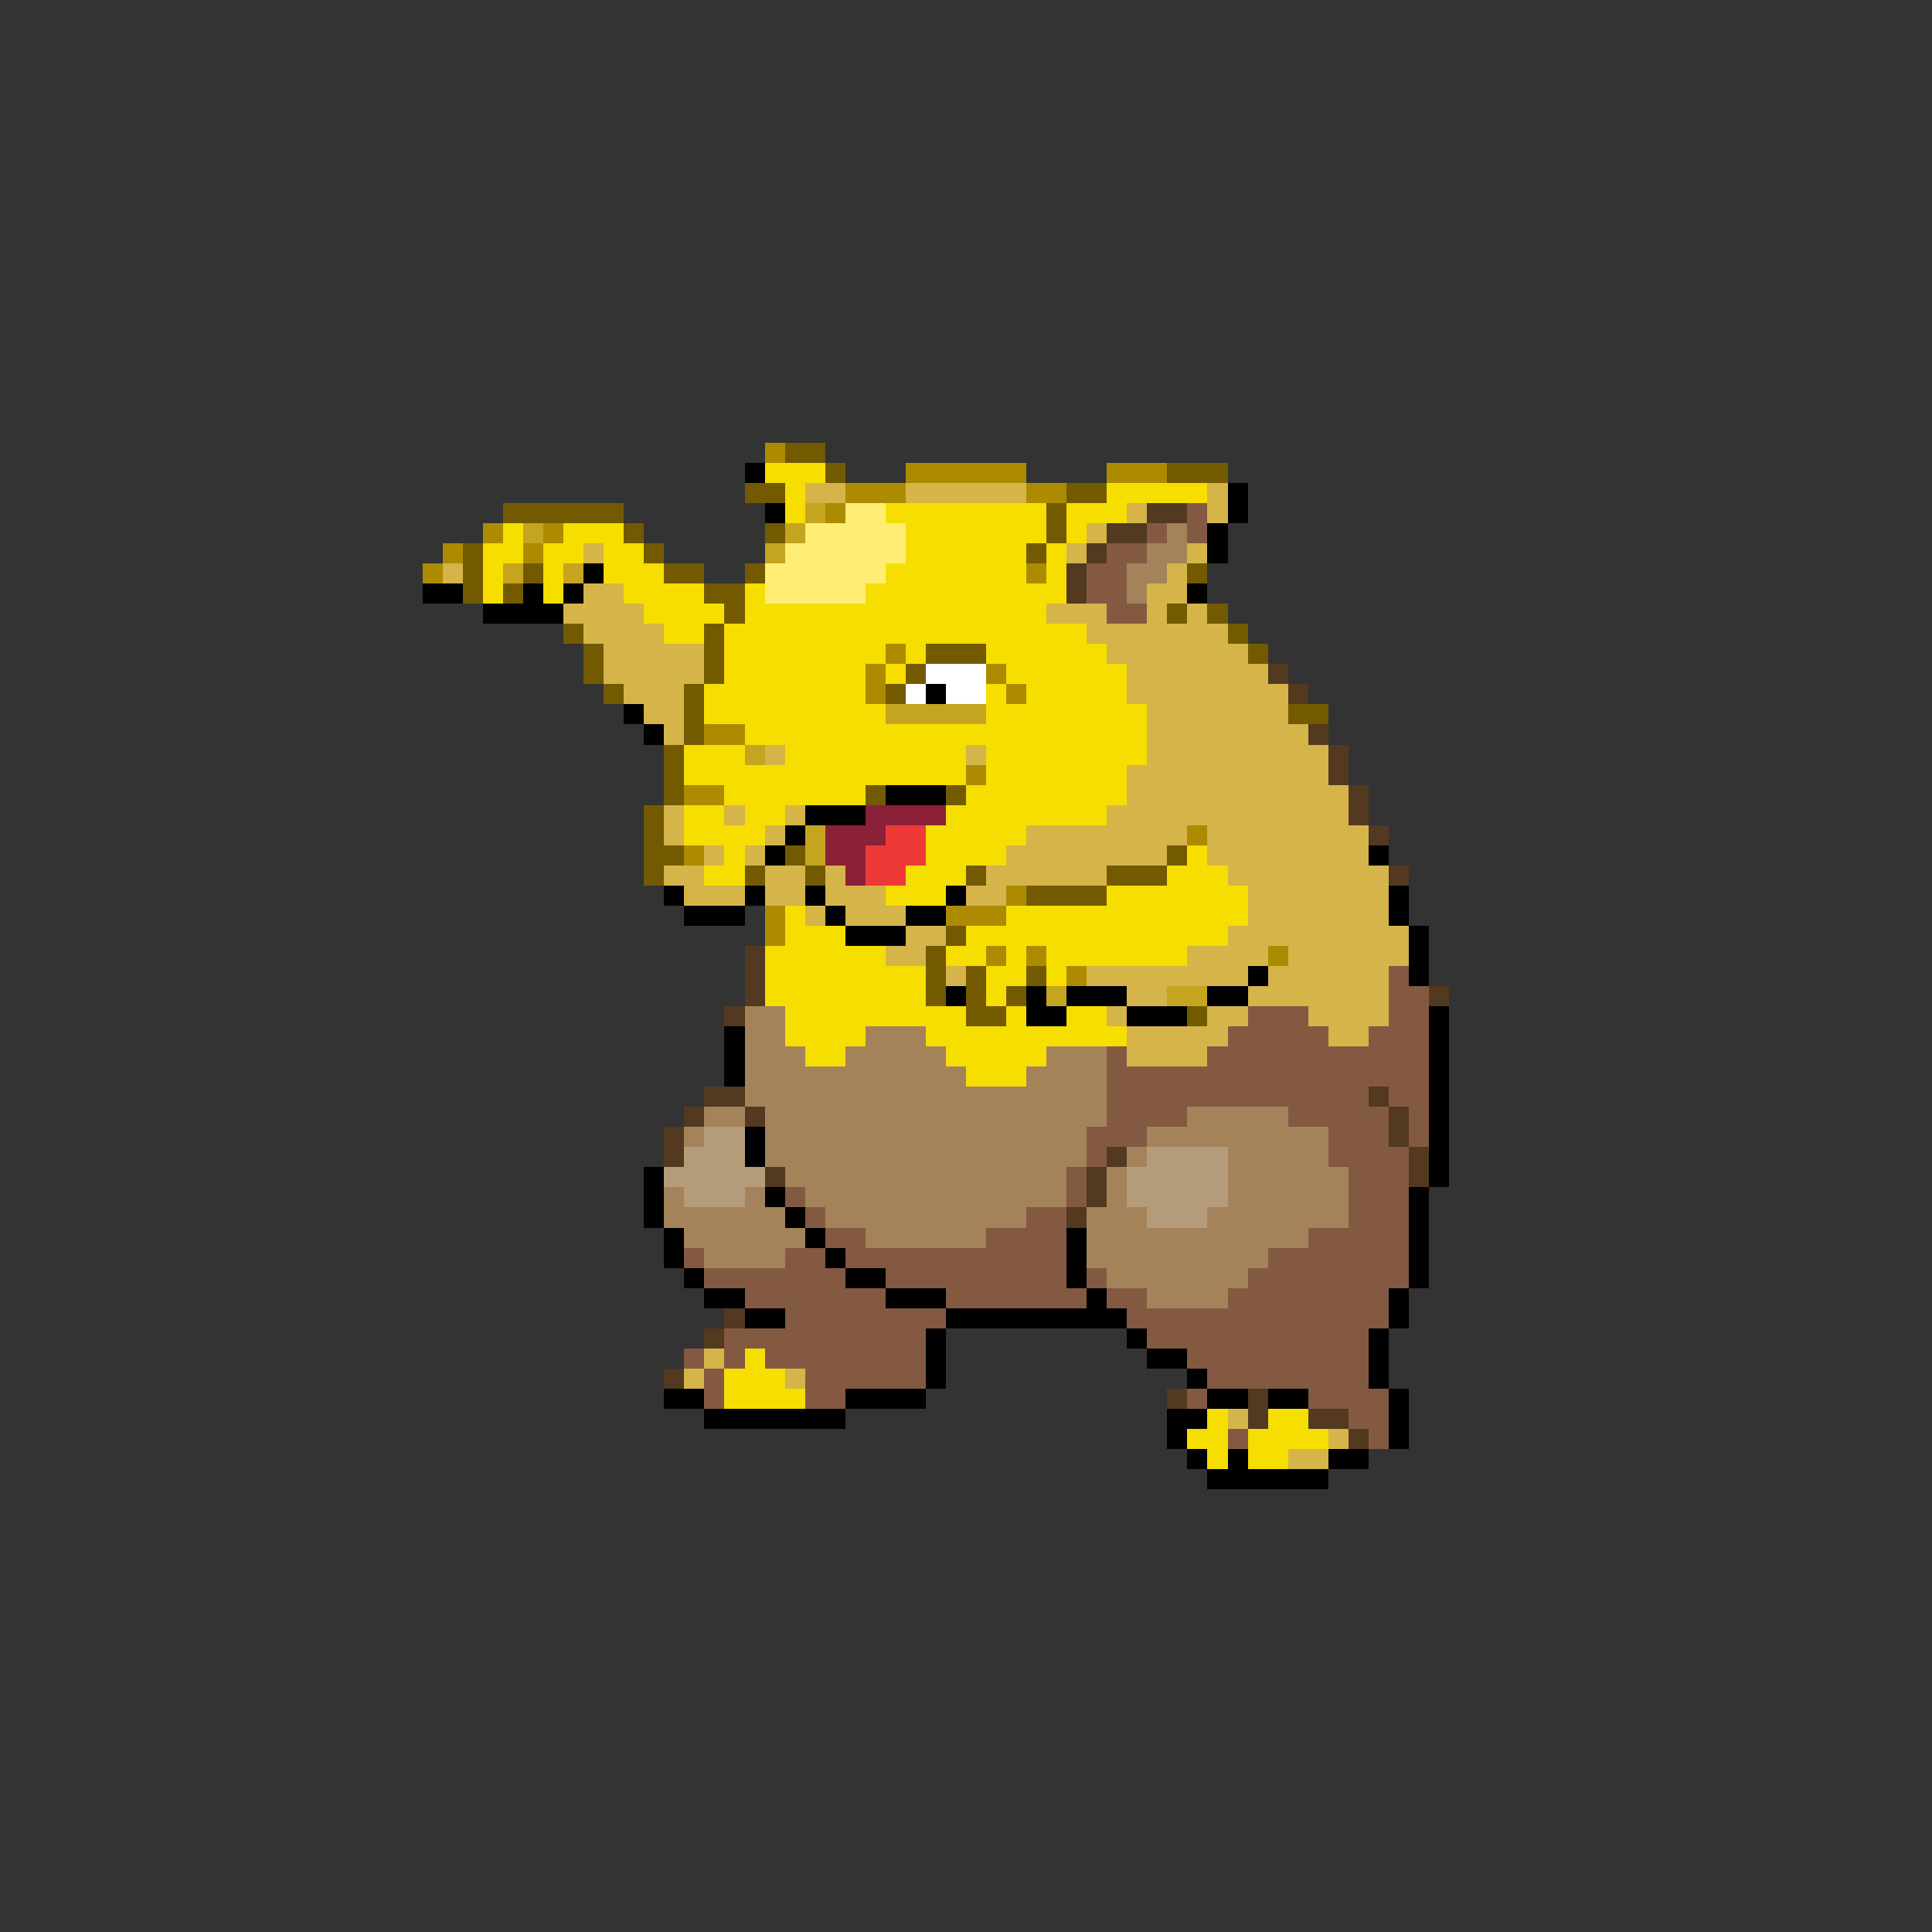 <svg xmlns="http://www.w3.org/2000/svg" viewBox="0 -0.5 96 96" shape-rendering="crispEdges">
<rect x="0" y="-0.5" width="96" height="96" fill="#333333" stroke="none"/>
<path stroke="#ac8b00" d="M38 22h1M45 23h6M55 23h3M42 24h3M51 24h2M41 25h1M24 26h1M27 26h1M22 27h1M26 27h1M21 28h1M51 28h1M44 32h1M43 33h1M49 33h1M43 34h1M50 34h1M35 36h2M48 38h1M34 39h2M59 41h1M34 42h1M50 44h1M38 45h1M47 45h3M38 46h1M49 47h1M51 47h1M63 47h1M53 48h1" />
<path stroke="#735a00" d="M39 22h2M41 23h1M58 23h3M37 24h2M53 24h2M25 25h6M52 25h1M31 26h1M38 26h1M52 26h1M23 27h1M32 27h1M51 27h1M23 28h1M26 28h1M33 28h2M37 28h1M59 28h1M23 29h1M25 29h1M35 29h2M36 30h1M58 30h1M60 30h1M28 31h1M35 31h1M61 31h1M29 32h1M35 32h1M46 32h3M62 32h1M29 33h1M35 33h1M45 33h1M30 34h1M34 34h1M44 34h1M34 35h1M64 35h2M34 36h1M33 37h1M33 38h1M33 39h1M43 39h1M47 39h1M32 40h1M32 41h1M32 42h2M39 42h1M58 42h1M32 43h1M37 43h1M40 43h1M48 43h1M55 43h3M51 44h4M47 46h1M46 47h1M46 48h1M48 48h1M51 48h1M46 49h1M48 49h1M50 49h1M48 50h2M59 50h1" />
<path stroke="#000000" d="M37 23h1M61 24h1M38 25h1M61 25h1M60 26h1M60 27h1M29 28h1M21 29h2M26 29h1M28 29h1M59 29h1M24 30h4M46 34h1M31 35h1M32 36h1M44 39h3M40 40h3M39 41h1M38 42h1M68 42h1M33 44h1M37 44h1M40 44h1M47 44h1M69 44h1M34 45h3M41 45h1M45 45h2M69 45h1M42 46h3M70 46h1M70 47h1M62 48h1M70 48h1M47 49h1M51 49h1M53 49h3M60 49h2M51 50h2M56 50h3M71 50h1M36 51h1M71 51h1M36 52h1M71 52h1M36 53h1M71 53h1M71 54h1M71 55h1M37 56h1M71 56h1M37 57h1M71 57h1M32 58h1M71 58h1M32 59h1M38 59h1M70 59h1M32 60h1M39 60h1M70 60h1M33 61h1M40 61h1M53 61h1M70 61h1M33 62h1M41 62h1M53 62h1M70 62h1M34 63h1M42 63h2M53 63h1M70 63h1M35 64h2M44 64h3M54 64h1M69 64h1M37 65h2M47 65h9M69 65h1M46 66h1M56 66h1M68 66h1M46 67h1M57 67h2M68 67h1M46 68h1M59 68h1M68 68h1M33 69h2M42 69h4M60 69h2M63 69h2M69 69h1M35 70h7M58 70h2M69 70h1M58 71h1M69 71h1M59 72h1M61 72h1M66 72h2M60 73h6" />
<path stroke="#f6de00" d="M38 23h3M39 24h1M55 24h5M39 25h1M44 25h8M53 25h3M25 26h1M28 26h3M45 26h7M53 26h1M24 27h2M27 27h2M30 27h2M45 27h6M52 27h1M24 28h1M27 28h1M30 28h3M44 28h7M52 28h1M24 29h1M27 29h1M31 29h4M37 29h1M43 29h10M32 30h4M37 30h15M33 31h2M36 31h18M36 32h8M45 32h1M49 32h6M36 33h7M44 33h1M50 33h6M35 34h8M49 34h1M51 34h5M35 35h9M49 35h8M37 36h20M34 37h3M39 37h9M49 37h8M34 38h14M49 38h7M36 39h7M48 39h8M34 40h2M37 40h2M47 40h8M34 41h4M46 41h5M36 42h1M46 42h4M59 42h1M35 43h2M45 43h3M58 43h3M44 44h3M55 44h7M39 45h1M50 45h12M39 46h3M48 46h13M38 47h6M47 47h2M50 47h1M52 47h7M38 48h8M49 48h2M52 48h1M38 49h8M49 49h1M39 50h9M50 50h1M53 50h2M39 51h4M46 51h10M40 52h2M47 52h5M48 53h3M37 67h1M36 68h3M36 69h4M60 70h1M63 70h2M59 71h2M62 71h4M60 72h1M62 72h2" />
<path stroke="#d5b44a" d="M40 24h2M45 24h6M60 24h1M56 25h1M60 25h1M54 26h1M29 27h1M53 27h1M59 27h1M22 28h1M58 28h1M29 29h2M57 29h2M28 30h4M52 30h3M57 30h1M59 30h1M29 31h4M54 31h7M30 32h5M55 32h7M30 33h5M56 33h7M31 34h3M56 34h8M32 35h2M57 35h7M33 36h1M57 36h8M38 37h1M48 37h1M57 37h9M56 38h10M56 39h11M33 40h1M36 40h1M39 40h1M55 40h12M33 41h1M38 41h1M51 41h8M60 41h8M35 42h1M37 42h1M50 42h8M60 42h8M33 43h2M38 43h2M41 43h1M49 43h6M61 43h8M34 44h3M38 44h2M41 44h3M48 44h2M62 44h7M40 45h1M42 45h3M62 45h7M45 46h2M61 46h9M44 47h2M59 47h4M64 47h6M47 48h1M54 48h8M63 48h6M56 49h2M62 49h7M55 50h1M60 50h2M65 50h4M56 51h5M66 51h2M56 52h4M35 67h1M34 68h1M39 68h1M61 70h1M66 71h1M64 72h2" />
<path stroke="#c5a420" d="M40 25h1M26 26h1M39 26h1M38 27h1M25 28h1M28 28h1M44 35h5M37 37h1M40 41h1M40 42h1M52 49h1M58 49h2" />
<path stroke="#ffee73" d="M42 25h2M40 26h5M39 27h6M38 28h6M38 29h5" />
<path stroke="#523920" d="M57 25h2M55 26h2M54 27h1M53 28h1M53 29h1M63 33h1M64 34h1M65 36h1M66 37h1M66 38h1M67 39h1M67 40h1M68 41h1M69 43h1M37 47h1M37 48h1M37 49h1M71 49h1M36 50h1M35 54h2M68 54h1M34 55h1M37 55h1M69 55h1M33 56h1M69 56h1M33 57h1M55 57h1M70 57h1M38 58h1M54 58h1M70 58h1M54 59h1M53 60h1M36 65h1M35 66h1M33 68h1M58 69h1M62 69h1M62 70h1M65 70h2M67 71h1" />
<path stroke="#835a41" d="M59 25h1M57 26h1M59 26h1M55 27h2M54 28h2M54 29h2M55 30h2M69 48h1M69 49h2M62 50h3M69 50h2M61 51h5M68 51h3M55 52h1M60 52h11M55 53h16M55 54h13M69 54h2M55 55h4M64 55h5M70 55h1M54 56h3M66 56h3M70 56h1M54 57h1M66 57h4M53 58h1M67 58h3M39 59h1M53 59h1M67 59h3M40 60h1M51 60h2M67 60h3M41 61h2M49 61h4M65 61h5M34 62h1M39 62h2M42 62h11M63 62h7M35 63h7M44 63h9M54 63h1M62 63h8M37 64h7M47 64h7M55 64h2M61 64h8M39 65h8M56 65h13M36 66h10M57 66h11M34 67h1M36 67h1M38 67h8M59 67h9M35 68h1M40 68h6M60 68h8M35 69h1M40 69h2M59 69h1M65 69h4M67 70h2M61 71h1M68 71h1" />
<path stroke="#a4835a" d="M58 26h1M57 27h2M56 28h2M56 29h1M37 50h2M37 51h2M43 51h3M37 52h3M42 52h5M52 52h3M37 53h11M51 53h4M37 54h18M35 55h2M38 55h17M59 55h5M34 56h1M38 56h16M57 56h9M38 57h16M56 57h1M61 57h5M39 58h14M55 58h1M61 58h6M33 59h1M37 59h1M40 59h13M55 59h1M61 59h6M33 60h6M41 60h10M54 60h3M60 60h7M34 61h6M43 61h6M54 61h11M35 62h4M54 62h9M55 63h7M57 64h4" />
<path stroke="#ffffff" d="M46 33h3M45 34h1M47 34h2" />
<path stroke="#8b2039" d="M43 40h4M41 41h3M41 42h2M42 43h1" />
<path stroke="#ee3939" d="M44 41h2M43 42h3M43 43h2" />
<path stroke="#b49c7b" d="M35 56h2M34 57h3M57 57h4M33 58h5M56 58h5M34 59h3M56 59h5M57 60h3" />
</svg>